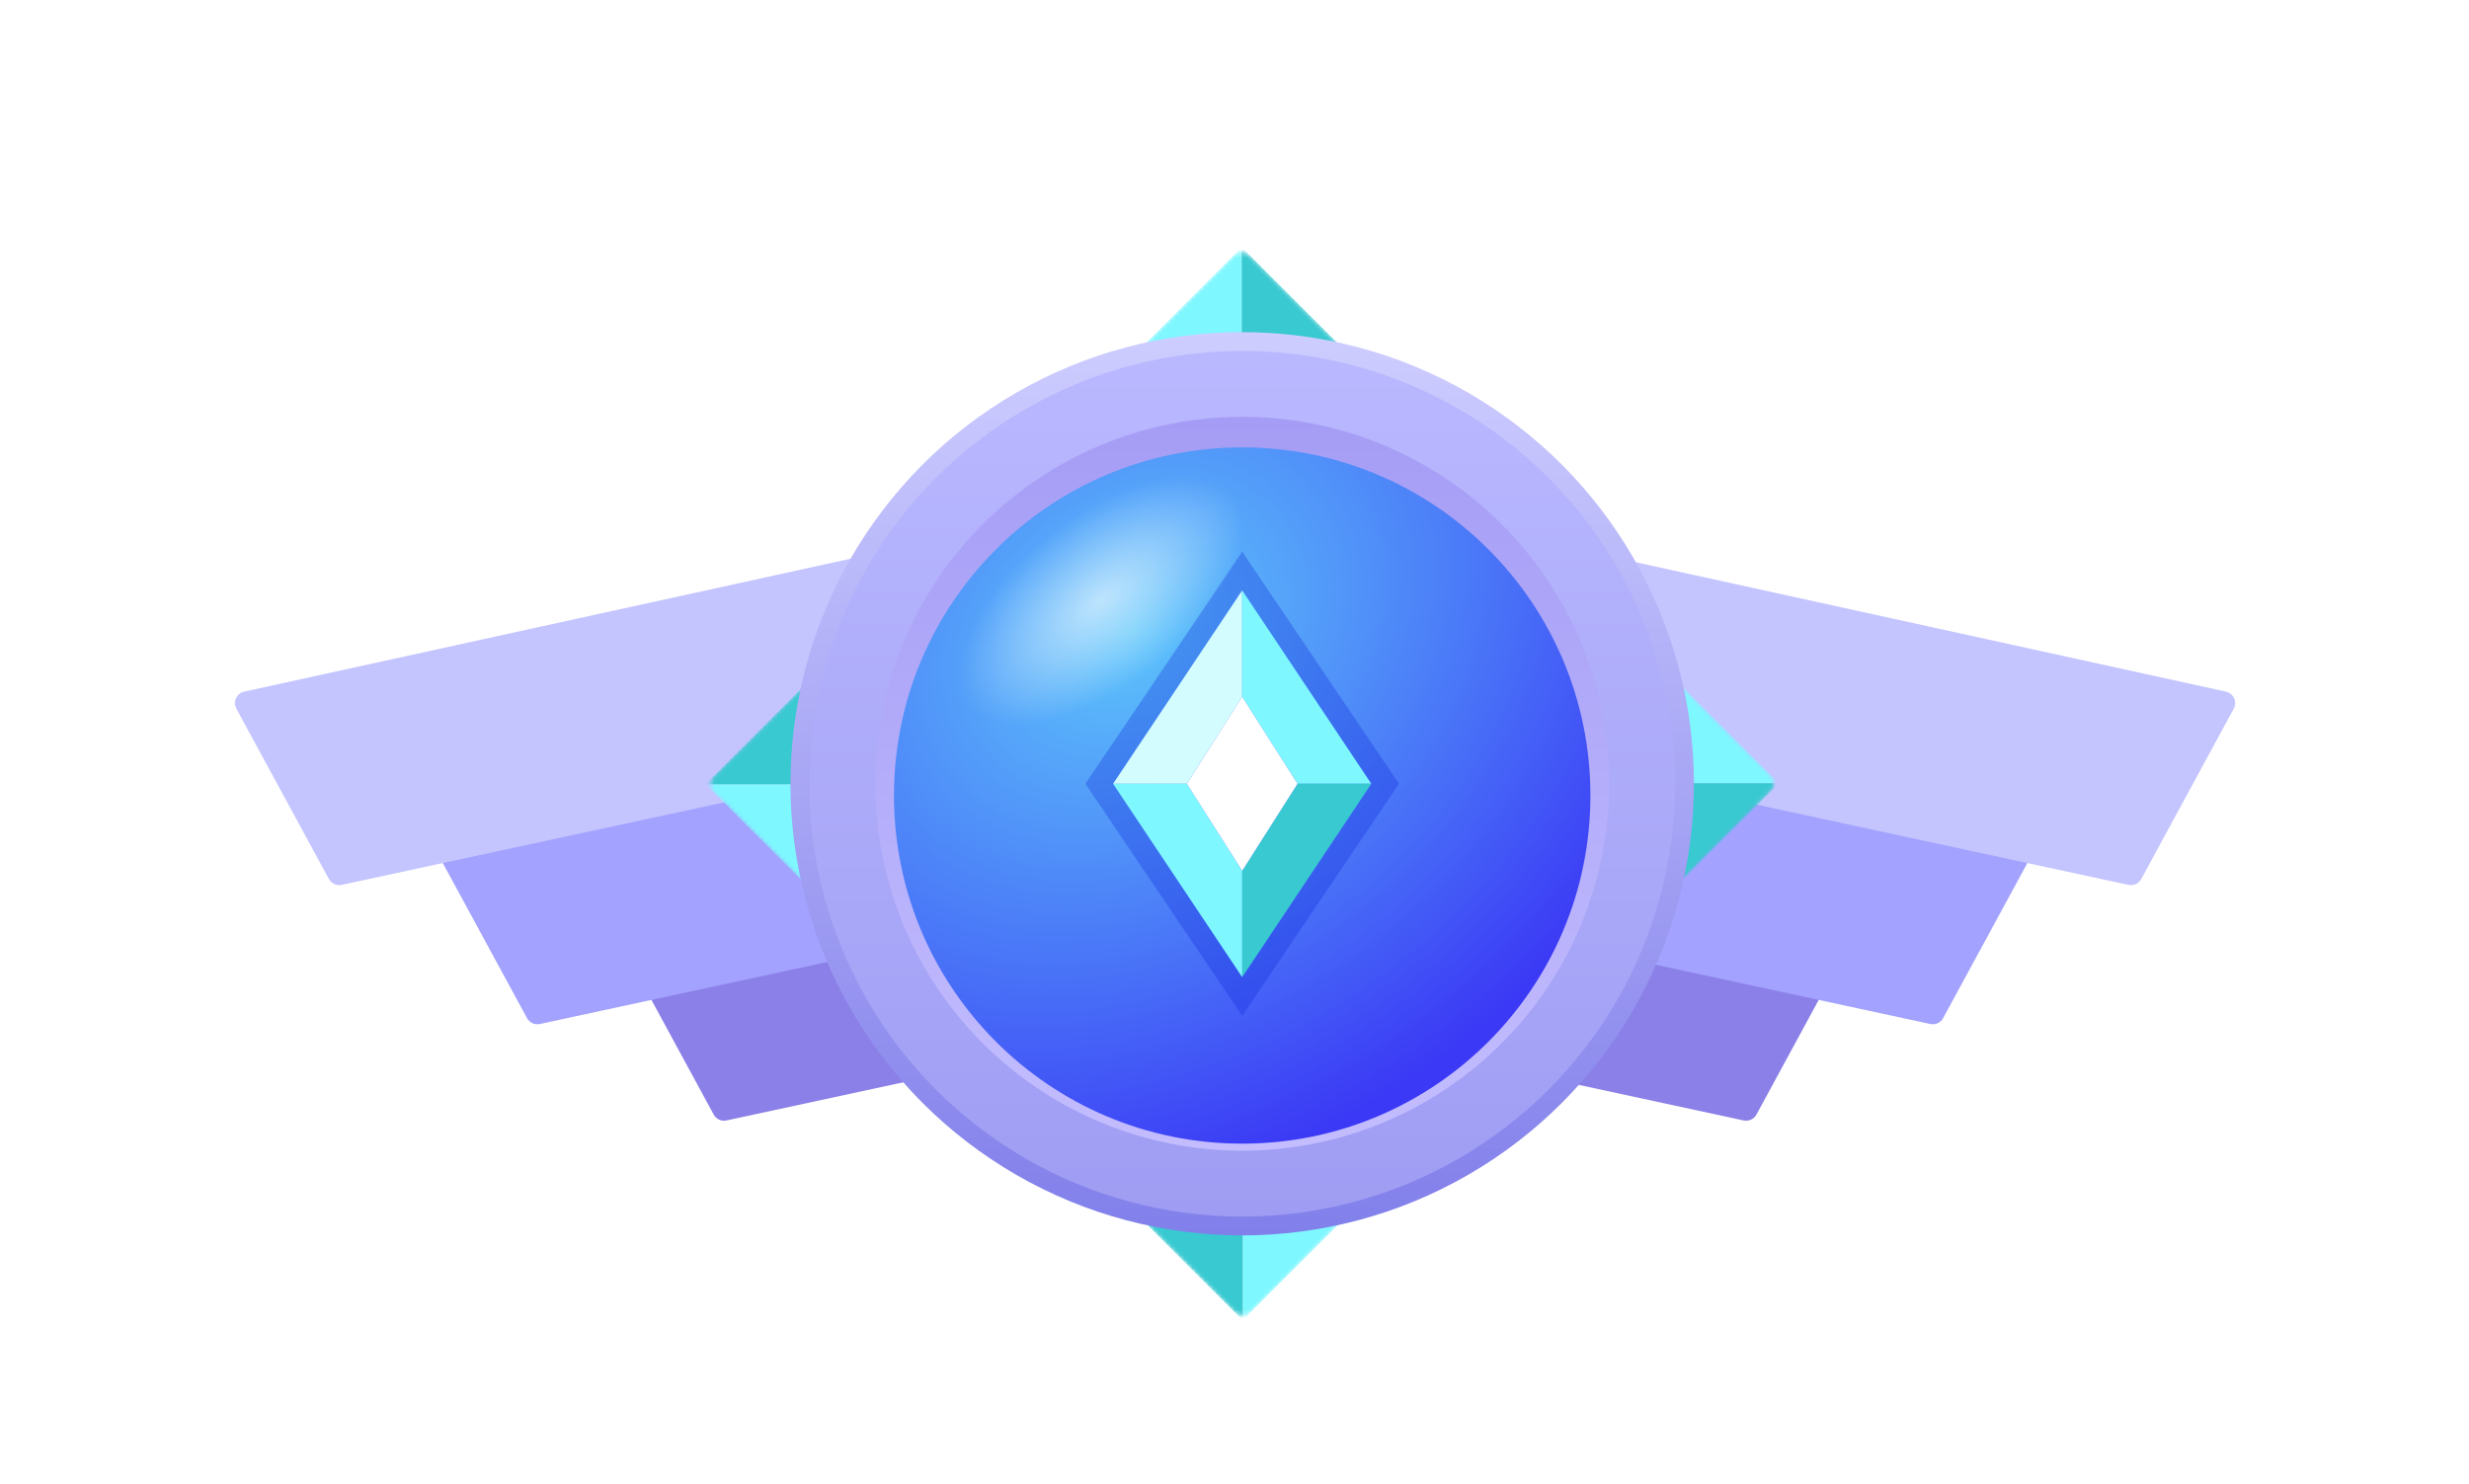 <svg width="589" height="354" viewBox="0 0 589 354" fill="none" xmlns="http://www.w3.org/2000/svg">
<g filter="url(#filter0_dd_502_2239)">
<g filter="url(#filter1_di_502_2239)">
<path d="M142.582 220.934C141.691 219.292 142.622 217.254 144.447 216.854L317.572 178.897C319.036 178.575 320.495 179.463 320.883 180.911L332.531 224.382C332.946 225.932 331.98 227.513 330.412 227.851L167.703 262.97C166.485 263.233 165.239 262.661 164.645 261.566L142.582 220.934Z" fill="#8B80E8"/>
</g>
<g filter="url(#filter2_di_502_2239)">
<path d="M98.046 197.921C97.154 196.279 98.086 194.241 99.911 193.841L273.035 155.884C274.5 155.563 275.959 156.45 276.347 157.899L287.995 201.37C288.41 202.919 287.444 204.5 285.876 204.839L123.166 239.957C121.949 240.22 120.703 239.649 120.109 238.554L98.046 197.921Z" fill="#A3A2FE"/>
</g>
<g filter="url(#filter3_di_502_2239)">
<path d="M50.781 164.721C49.89 163.079 50.821 161.041 52.646 160.641L225.771 122.684C227.236 122.363 228.694 123.25 229.082 124.698L240.73 168.169C241.145 169.719 240.18 171.3 238.612 171.638L75.902 206.757C74.684 207.02 73.438 206.448 72.844 205.353L50.781 164.721Z" fill="#C4C5FF"/>
</g>
<g filter="url(#filter4_di_502_2239)">
<path d="M446.69 220.934C447.581 219.292 446.649 217.254 444.825 216.854L271.7 178.897C270.235 178.575 268.777 179.463 268.389 180.911L256.741 224.382C256.326 225.932 257.291 227.513 258.859 227.851L421.569 262.97C422.787 263.233 424.032 262.661 424.627 261.566L446.69 220.934Z" fill="#8B80E8"/>
</g>
<g filter="url(#filter5_di_502_2239)">
<path d="M491.225 197.921C492.116 196.279 491.184 194.241 489.36 193.841L316.235 155.884C314.77 155.563 313.312 156.45 312.924 157.899L301.276 201.37C300.861 202.919 301.826 204.5 303.394 204.839L466.104 239.957C467.322 240.22 468.567 239.649 469.162 238.554L491.225 197.921Z" fill="#A3A2FE"/>
</g>
<g filter="url(#filter6_di_502_2239)">
<path d="M538.489 164.721C539.381 163.08 538.449 161.042 536.624 160.642L363.5 122.684C362.035 122.363 360.577 123.25 360.188 124.699L348.54 168.17C348.125 169.719 349.091 171.301 350.659 171.639L513.369 206.758C514.587 207.021 515.832 206.449 516.427 205.354L538.489 164.721Z" fill="#C4C5FF"/>
</g>
<g filter="url(#filter7_d_502_2239)">
<mask id="mask0_502_2239" style="mask-type:alpha" maskUnits="userSpaceOnUse" x="233" y="50" width="127" height="126">
<path d="M294.235 50.984C295.331 49.888 297.107 49.888 298.203 50.984L328.223 81.004L358.244 111.025C359.339 112.121 359.339 113.897 358.244 114.993L328.223 145.013L298.203 175.034C297.107 176.13 295.331 176.13 294.235 175.034L264.214 145.013L234.194 114.993C233.098 113.897 233.098 112.121 234.194 111.025L264.214 81.004L294.235 50.984Z" fill="#C4C4C4"/>
</mask>
<g mask="url(#mask0_502_2239)">
<path d="M296.218 177.018V49L232.209 113.009L296.218 177.018Z" fill="#7EF7FF"/>
<path d="M296.218 49V177.018L360.227 113.009L296.218 49Z" fill="#38C9D1"/>
<path d="M424.236 177.018L360.227 113.009L296.218 177.018H424.236Z" fill="#7EF7FF"/>
<path d="M168.2 177.018H296.218L232.209 113.009L168.2 177.018Z" fill="#7EF7FF"/>
</g>
</g>
<g filter="url(#filter8_d_502_2239)">
<mask id="mask1_502_2239" style="mask-type:alpha" maskUnits="userSpaceOnUse" x="297" y="114" width="127" height="126">
<path d="M422.37 174.916C423.466 176.012 423.466 177.789 422.37 178.885L392.35 208.905L362.33 238.925C361.234 240.021 359.457 240.021 358.361 238.925L328.341 208.905L298.321 178.885C297.225 177.789 297.225 176.012 298.321 174.916L328.341 144.896L358.361 114.876C359.457 113.78 361.234 113.78 362.33 114.876L392.35 144.896L422.37 174.916Z" fill="#C4C4C4"/>
</mask>
<g mask="url(#mask1_502_2239)">
<path d="M296.337 176.901L424.354 176.901L360.346 112.892L296.337 176.901Z" fill="#7EF7FF"/>
<path d="M424.354 176.901L296.337 176.901L360.346 240.91L424.354 176.901Z" fill="#38C9D1"/>
<path d="M296.337 304.918L360.346 240.91L296.337 176.901L296.337 304.918Z" fill="#7EF7FF"/>
<path d="M296.337 48.883L296.337 176.901L360.346 112.892L296.337 48.883Z" fill="#7EF7FF"/>
</g>
</g>
<g filter="url(#filter9_d_502_2239)">
<mask id="mask2_502_2239" style="mask-type:alpha" maskUnits="userSpaceOnUse" x="233" y="178" width="127" height="126">
<path d="M298.439 303.051C297.343 304.147 295.567 304.147 294.471 303.051L264.45 273.031L234.43 243.01C233.334 241.915 233.334 240.138 234.43 239.042L264.451 209.022L294.471 179.001C295.567 177.906 297.343 177.906 298.439 179.001L328.459 209.022L358.48 239.042C359.576 240.138 359.576 241.915 358.48 243.01L328.459 273.031L298.439 303.051Z" fill="#C4C4C4"/>
</mask>
<g mask="url(#mask2_502_2239)">
<path d="M296.456 177.017L296.456 305.035L360.465 241.026L296.456 177.017Z" fill="#7EF7FF"/>
<path d="M296.456 305.035L296.456 177.017L232.447 241.026L296.456 305.035Z" fill="#38C9D1"/>
<path d="M168.438 177.017L232.447 241.026L296.456 177.017L168.438 177.017Z" fill="#7EF7FF"/>
<path d="M424.474 177.017L296.456 177.017L360.465 241.026L424.474 177.017Z" fill="#7EF7FF"/>
</g>
</g>
<g filter="url(#filter10_d_502_2239)">
<mask id="mask3_502_2239" style="mask-type:alpha" maskUnits="userSpaceOnUse" x="169" y="114" width="127" height="126">
<path d="M170.303 179.12C169.208 178.024 169.208 176.247 170.303 175.151L200.324 145.131L230.344 115.111C231.44 114.015 233.217 114.015 234.312 115.111L264.333 145.131L294.353 175.152C295.449 176.247 295.449 178.024 294.353 179.12L264.333 209.14L234.312 239.16C233.217 240.256 231.44 240.256 230.344 239.16L200.324 209.14L170.303 179.12Z" fill="#C4C4C4"/>
</mask>
<g mask="url(#mask3_502_2239)">
<path d="M296.337 177.135L168.319 177.135L232.328 241.144L296.337 177.135Z" fill="#7EF7FF"/>
<path d="M168.319 177.135L296.337 177.135L232.328 113.127L168.319 177.135Z" fill="#38C9D1"/>
<path d="M296.337 49.118L232.328 113.127L296.337 177.135L296.337 49.118Z" fill="#7EF7FF"/>
<path d="M296.337 305.153L296.337 177.135L232.328 241.144L296.337 305.153Z" fill="#7EF7FF"/>
</g>
</g>
<g filter="url(#filter11_d_502_2239)">
<circle cx="296.336" cy="177.019" r="107.764" fill="url(#paint0_linear_502_2239)"/>
<circle cx="296.336" cy="177.018" r="103.274" fill="url(#paint1_linear_502_2239)"/>
<circle cx="296.337" cy="177.019" r="87.558" fill="url(#paint2_linear_502_2239)"/>
<g filter="url(#filter12_i_502_2239)">
<circle cx="296.336" cy="177.02" r="83.068" fill="url(#paint3_radial_502_2239)"/>
<circle cx="296.336" cy="177.02" r="83.068" fill="url(#paint4_radial_502_2239)"/>
</g>
<path d="M296.336 121.642L333.739 177.02L296.336 232.397L258.934 177.02L296.336 121.642Z" fill="#0C24DA" fill-opacity="0.29"/>
<path d="M296.335 130.873L265.533 177.021H283.134L296.335 156.254V130.873Z" fill="#D3FCFF"/>
<path d="M327.137 177.021L296.335 130.873V156.254L309.536 177.021H327.137Z" fill="#7EF7FF"/>
<path d="M296.335 223.169L327.137 177.021H309.536L296.335 197.788V223.169Z" fill="#38C9D1"/>
<path d="M265.533 177.021L296.335 223.169V197.788L283.134 177.021H265.533Z" fill="#7EF7FF"/>
<path d="M309.536 177.021L296.335 156.254L283.134 177.021L296.335 197.788L309.536 177.021Z" fill="white"/>
</g>
</g>
<defs>
<filter id="filter0_dd_502_2239" x="0.439" y="0.162" width="588.392" height="353.711" filterUnits="userSpaceOnUse" color-interpolation-filters="sRGB">
<feFlood flood-opacity="0" result="BackgroundImageFix"/>
<feColorMatrix in="SourceAlpha" type="matrix" values="0 0 0 0 0 0 0 0 0 0 0 0 0 0 0 0 0 0 127 0" result="hardAlpha"/>
<feOffset/>
<feGaussianBlur stdDeviation="25"/>
<feComposite in2="hardAlpha" operator="out"/>
<feColorMatrix type="matrix" values="0 0 0 0 0.459 0 0 0 0 0.639 0 0 0 0 0.922 0 0 0 0.5 0"/>
<feBlend mode="normal" in2="BackgroundImageFix" result="effect1_dropShadow_502_2239"/>
<feColorMatrix in="SourceAlpha" type="matrix" values="0 0 0 0 0 0 0 0 0 0 0 0 0 0 0 0 0 0 127 0" result="hardAlpha"/>
<feOffset dy="10"/>
<feGaussianBlur stdDeviation="5"/>
<feComposite in2="hardAlpha" operator="out"/>
<feColorMatrix type="matrix" values="0 0 0 0 0 0 0 0 0 0 0 0 0 0 0 0 0 0 0.25 0"/>
<feBlend mode="normal" in2="effect1_dropShadow_502_2239" result="effect2_dropShadow_502_2239"/>
<feBlend mode="normal" in="SourceGraphic" in2="effect2_dropShadow_502_2239" result="shape"/>
</filter>
<filter id="filter1_di_502_2239" x="136.628" y="177.428" width="201.611" height="96.829" filterUnits="userSpaceOnUse" color-interpolation-filters="sRGB">
<feFlood flood-opacity="0" result="BackgroundImageFix"/>
<feColorMatrix in="SourceAlpha" type="matrix" values="0 0 0 0 0 0 0 0 0 0 0 0 0 0 0 0 0 0 127 0" result="hardAlpha"/>
<feOffset dy="5.612"/>
<feGaussianBlur stdDeviation="2.806"/>
<feColorMatrix type="matrix" values="0 0 0 0 0 0 0 0 0 0 0 0 0 0 0 0 0 0 0.08 0"/>
<feBlend mode="normal" in2="BackgroundImageFix" result="effect1_dropShadow_502_2239"/>
<feBlend mode="normal" in="SourceGraphic" in2="effect1_dropShadow_502_2239" result="shape"/>
<feColorMatrix in="SourceAlpha" type="matrix" values="0 0 0 0 0 0 0 0 0 0 0 0 0 0 0 0 0 0 127 0" result="hardAlpha"/>
<feOffset dx="5.612" dy="-11.224"/>
<feGaussianBlur stdDeviation="0.701"/>
<feComposite in2="hardAlpha" operator="arithmetic" k2="-1" k3="1"/>
<feColorMatrix type="matrix" values="0 0 0 0 0 0 0 0 0 0 0 0 0 0 0 0 0 0 0.11 0"/>
<feBlend mode="overlay" in2="shape" result="effect2_innerShadow_502_2239"/>
</filter>
<filter id="filter2_di_502_2239" x="92.092" y="154.415" width="201.611" height="96.829" filterUnits="userSpaceOnUse" color-interpolation-filters="sRGB">
<feFlood flood-opacity="0" result="BackgroundImageFix"/>
<feColorMatrix in="SourceAlpha" type="matrix" values="0 0 0 0 0 0 0 0 0 0 0 0 0 0 0 0 0 0 127 0" result="hardAlpha"/>
<feOffset dy="5.612"/>
<feGaussianBlur stdDeviation="2.806"/>
<feColorMatrix type="matrix" values="0 0 0 0 0 0 0 0 0 0 0 0 0 0 0 0 0 0 0.08 0"/>
<feBlend mode="normal" in2="BackgroundImageFix" result="effect1_dropShadow_502_2239"/>
<feBlend mode="normal" in="SourceGraphic" in2="effect1_dropShadow_502_2239" result="shape"/>
<feColorMatrix in="SourceAlpha" type="matrix" values="0 0 0 0 0 0 0 0 0 0 0 0 0 0 0 0 0 0 127 0" result="hardAlpha"/>
<feOffset dx="5.612" dy="-11.224"/>
<feGaussianBlur stdDeviation="0.701"/>
<feComposite in2="hardAlpha" operator="arithmetic" k2="-1" k3="1"/>
<feColorMatrix type="matrix" values="0 0 0 0 0 0 0 0 0 0 0 0 0 0 0 0 0 0 0.19 0"/>
<feBlend mode="overlay" in2="shape" result="effect2_innerShadow_502_2239"/>
</filter>
<filter id="filter3_di_502_2239" x="44.828" y="121.215" width="201.611" height="96.829" filterUnits="userSpaceOnUse" color-interpolation-filters="sRGB">
<feFlood flood-opacity="0" result="BackgroundImageFix"/>
<feColorMatrix in="SourceAlpha" type="matrix" values="0 0 0 0 0 0 0 0 0 0 0 0 0 0 0 0 0 0 127 0" result="hardAlpha"/>
<feOffset dy="5.612"/>
<feGaussianBlur stdDeviation="2.806"/>
<feColorMatrix type="matrix" values="0 0 0 0 0 0 0 0 0 0 0 0 0 0 0 0 0 0 0.08 0"/>
<feBlend mode="normal" in2="BackgroundImageFix" result="effect1_dropShadow_502_2239"/>
<feBlend mode="normal" in="SourceGraphic" in2="effect1_dropShadow_502_2239" result="shape"/>
<feColorMatrix in="SourceAlpha" type="matrix" values="0 0 0 0 0 0 0 0 0 0 0 0 0 0 0 0 0 0 127 0" result="hardAlpha"/>
<feOffset dx="5.612" dy="-11.224"/>
<feGaussianBlur stdDeviation="0.701"/>
<feComposite in2="hardAlpha" operator="arithmetic" k2="-1" k3="1"/>
<feColorMatrix type="matrix" values="0 0 0 0 0 0 0 0 0 0 0 0 0 0 0 0 0 0 0.42 0"/>
<feBlend mode="overlay" in2="shape" result="effect2_innerShadow_502_2239"/>
</filter>
<filter id="filter4_di_502_2239" x="251.033" y="177.428" width="201.611" height="96.829" filterUnits="userSpaceOnUse" color-interpolation-filters="sRGB">
<feFlood flood-opacity="0" result="BackgroundImageFix"/>
<feColorMatrix in="SourceAlpha" type="matrix" values="0 0 0 0 0 0 0 0 0 0 0 0 0 0 0 0 0 0 127 0" result="hardAlpha"/>
<feOffset dy="5.612"/>
<feGaussianBlur stdDeviation="2.806"/>
<feColorMatrix type="matrix" values="0 0 0 0 0 0 0 0 0 0 0 0 0 0 0 0 0 0 0.08 0"/>
<feBlend mode="normal" in2="BackgroundImageFix" result="effect1_dropShadow_502_2239"/>
<feBlend mode="normal" in="SourceGraphic" in2="effect1_dropShadow_502_2239" result="shape"/>
<feColorMatrix in="SourceAlpha" type="matrix" values="0 0 0 0 0 0 0 0 0 0 0 0 0 0 0 0 0 0 127 0" result="hardAlpha"/>
<feOffset dx="-5.612" dy="-11.224"/>
<feGaussianBlur stdDeviation="0.701"/>
<feComposite in2="hardAlpha" operator="arithmetic" k2="-1" k3="1"/>
<feColorMatrix type="matrix" values="0 0 0 0 0 0 0 0 0 0 0 0 0 0 0 0 0 0 0.11 0"/>
<feBlend mode="overlay" in2="shape" result="effect2_innerShadow_502_2239"/>
</filter>
<filter id="filter5_di_502_2239" x="295.568" y="154.415" width="201.611" height="96.829" filterUnits="userSpaceOnUse" color-interpolation-filters="sRGB">
<feFlood flood-opacity="0" result="BackgroundImageFix"/>
<feColorMatrix in="SourceAlpha" type="matrix" values="0 0 0 0 0 0 0 0 0 0 0 0 0 0 0 0 0 0 127 0" result="hardAlpha"/>
<feOffset dy="5.612"/>
<feGaussianBlur stdDeviation="2.806"/>
<feColorMatrix type="matrix" values="0 0 0 0 0 0 0 0 0 0 0 0 0 0 0 0 0 0 0.08 0"/>
<feBlend mode="normal" in2="BackgroundImageFix" result="effect1_dropShadow_502_2239"/>
<feBlend mode="normal" in="SourceGraphic" in2="effect1_dropShadow_502_2239" result="shape"/>
<feColorMatrix in="SourceAlpha" type="matrix" values="0 0 0 0 0 0 0 0 0 0 0 0 0 0 0 0 0 0 127 0" result="hardAlpha"/>
<feOffset dx="-5.612" dy="-11.224"/>
<feGaussianBlur stdDeviation="0.701"/>
<feComposite in2="hardAlpha" operator="arithmetic" k2="-1" k3="1"/>
<feColorMatrix type="matrix" values="0 0 0 0 0 0 0 0 0 0 0 0 0 0 0 0 0 0 0.19 0"/>
<feBlend mode="overlay" in2="shape" result="effect2_innerShadow_502_2239"/>
</filter>
<filter id="filter6_di_502_2239" x="342.832" y="121.216" width="201.611" height="96.829" filterUnits="userSpaceOnUse" color-interpolation-filters="sRGB">
<feFlood flood-opacity="0" result="BackgroundImageFix"/>
<feColorMatrix in="SourceAlpha" type="matrix" values="0 0 0 0 0 0 0 0 0 0 0 0 0 0 0 0 0 0 127 0" result="hardAlpha"/>
<feOffset dy="5.612"/>
<feGaussianBlur stdDeviation="2.806"/>
<feColorMatrix type="matrix" values="0 0 0 0 0 0 0 0 0 0 0 0 0 0 0 0 0 0 0.08 0"/>
<feBlend mode="normal" in2="BackgroundImageFix" result="effect1_dropShadow_502_2239"/>
<feBlend mode="normal" in="SourceGraphic" in2="effect1_dropShadow_502_2239" result="shape"/>
<feColorMatrix in="SourceAlpha" type="matrix" values="0 0 0 0 0 0 0 0 0 0 0 0 0 0 0 0 0 0 127 0" result="hardAlpha"/>
<feOffset dx="-5.612" dy="-11.224"/>
<feGaussianBlur stdDeviation="0.701"/>
<feComposite in2="hardAlpha" operator="arithmetic" k2="-1" k3="1"/>
<feColorMatrix type="matrix" values="0 0 0 0 0 0 0 0 0 0 0 0 0 0 0 0 0 0 0.42 0"/>
<feBlend mode="overlay" in2="shape" result="effect2_innerShadow_502_2239"/>
</filter>
<filter id="filter7_d_502_2239" x="222.148" y="38.938" width="148.141" height="148.141" filterUnits="userSpaceOnUse" color-interpolation-filters="sRGB">
<feFlood flood-opacity="0" result="BackgroundImageFix"/>
<feColorMatrix in="SourceAlpha" type="matrix" values="0 0 0 0 0 0 0 0 0 0 0 0 0 0 0 0 0 0 127 0" result="hardAlpha"/>
<feOffset/>
<feGaussianBlur stdDeviation="5.612"/>
<feColorMatrix type="matrix" values="0 0 0 0 0 0 0 0 0 0 0 0 0 0 0 0 0 0 0.2 0"/>
<feBlend mode="normal" in2="BackgroundImageFix" result="effect1_dropShadow_502_2239"/>
<feBlend mode="normal" in="SourceGraphic" in2="effect1_dropShadow_502_2239" result="shape"/>
</filter>
<filter id="filter8_d_502_2239" x="286.275" y="102.83" width="148.141" height="148.141" filterUnits="userSpaceOnUse" color-interpolation-filters="sRGB">
<feFlood flood-opacity="0" result="BackgroundImageFix"/>
<feColorMatrix in="SourceAlpha" type="matrix" values="0 0 0 0 0 0 0 0 0 0 0 0 0 0 0 0 0 0 127 0" result="hardAlpha"/>
<feOffset/>
<feGaussianBlur stdDeviation="5.612"/>
<feColorMatrix type="matrix" values="0 0 0 0 0 0 0 0 0 0 0 0 0 0 0 0 0 0 0.2 0"/>
<feBlend mode="normal" in2="BackgroundImageFix" result="effect1_dropShadow_502_2239"/>
<feBlend mode="normal" in="SourceGraphic" in2="effect1_dropShadow_502_2239" result="shape"/>
</filter>
<filter id="filter9_d_502_2239" x="222.385" y="166.956" width="148.141" height="148.141" filterUnits="userSpaceOnUse" color-interpolation-filters="sRGB">
<feFlood flood-opacity="0" result="BackgroundImageFix"/>
<feColorMatrix in="SourceAlpha" type="matrix" values="0 0 0 0 0 0 0 0 0 0 0 0 0 0 0 0 0 0 127 0" result="hardAlpha"/>
<feOffset/>
<feGaussianBlur stdDeviation="5.612"/>
<feColorMatrix type="matrix" values="0 0 0 0 0 0 0 0 0 0 0 0 0 0 0 0 0 0 0.2 0"/>
<feBlend mode="normal" in2="BackgroundImageFix" result="effect1_dropShadow_502_2239"/>
<feBlend mode="normal" in="SourceGraphic" in2="effect1_dropShadow_502_2239" result="shape"/>
</filter>
<filter id="filter10_d_502_2239" x="158.258" y="103.065" width="148.141" height="148.141" filterUnits="userSpaceOnUse" color-interpolation-filters="sRGB">
<feFlood flood-opacity="0" result="BackgroundImageFix"/>
<feColorMatrix in="SourceAlpha" type="matrix" values="0 0 0 0 0 0 0 0 0 0 0 0 0 0 0 0 0 0 127 0" result="hardAlpha"/>
<feOffset/>
<feGaussianBlur stdDeviation="5.612"/>
<feColorMatrix type="matrix" values="0 0 0 0 0 0 0 0 0 0 0 0 0 0 0 0 0 0 0.2 0"/>
<feBlend mode="normal" in2="BackgroundImageFix" result="effect1_dropShadow_502_2239"/>
<feBlend mode="normal" in="SourceGraphic" in2="effect1_dropShadow_502_2239" result="shape"/>
</filter>
<filter id="filter11_d_502_2239" x="172.572" y="53.255" width="247.528" height="247.528" filterUnits="userSpaceOnUse" color-interpolation-filters="sRGB">
<feFlood flood-opacity="0" result="BackgroundImageFix"/>
<feColorMatrix in="SourceAlpha" type="matrix" values="0 0 0 0 0 0 0 0 0 0 0 0 0 0 0 0 0 0 127 0" result="hardAlpha"/>
<feOffset/>
<feGaussianBlur stdDeviation="8"/>
<feColorMatrix type="matrix" values="0 0 0 0 0 0 0 0 0 0 0 0 0 0 0 0 0 0 0.15 0"/>
<feBlend mode="normal" in2="BackgroundImageFix" result="effect1_dropShadow_502_2239"/>
<feBlend mode="normal" in="SourceGraphic" in2="effect1_dropShadow_502_2239" result="shape"/>
</filter>
<filter id="filter12_i_502_2239" x="213.268" y="93.952" width="166.136" height="168.942" filterUnits="userSpaceOnUse" color-interpolation-filters="sRGB">
<feFlood flood-opacity="0" result="BackgroundImageFix"/>
<feBlend mode="normal" in="SourceGraphic" in2="BackgroundImageFix" result="shape"/>
<feColorMatrix in="SourceAlpha" type="matrix" values="0 0 0 0 0 0 0 0 0 0 0 0 0 0 0 0 0 0 127 0" result="hardAlpha"/>
<feOffset dy="2.806"/>
<feGaussianBlur stdDeviation="4.209"/>
<feComposite in2="hardAlpha" operator="arithmetic" k2="-1" k3="1"/>
<feColorMatrix type="matrix" values="0 0 0 0 0 0 0 0 0 0 0 0 0 0 0 0 0 0 0.34 0"/>
<feBlend mode="overlay" in2="shape" result="effect1_innerShadow_502_2239"/>
</filter>
<linearGradient id="paint0_linear_502_2239" x1="296.336" y1="69.255" x2="296.336" y2="284.783" gradientUnits="userSpaceOnUse">
<stop stop-color="#CECDFF"/>
<stop offset="1" stop-color="#817FEA"/>
</linearGradient>
<linearGradient id="paint1_linear_502_2239" x1="296.336" y1="73.745" x2="296.336" y2="280.292" gradientUnits="userSpaceOnUse">
<stop stop-color="#B9B8FF"/>
<stop offset="1" stop-color="#9F9DF3"/>
</linearGradient>
<linearGradient id="paint2_linear_502_2239" x1="296.337" y1="89.461" x2="296.337" y2="264.577" gradientUnits="userSpaceOnUse">
<stop stop-color="#A59DF5"/>
<stop offset="1" stop-color="#C3BDFF"/>
</linearGradient>
<radialGradient id="paint3_radial_502_2239" cx="0" cy="0" r="1" gradientUnits="userSpaceOnUse" gradientTransform="translate(270.127 137.8) rotate(53.514) scale(125.174 159.296)">
<stop stop-color="#5DC6FB"/>
<stop offset="1" stop-color="#3B39F5"/>
</radialGradient>
<radialGradient id="paint4_radial_502_2239" cx="0" cy="0" r="1" gradientUnits="userSpaceOnUse" gradientTransform="translate(262.789 130.462) rotate(51.34) scale(20.138 40.318)">
<stop stop-color="white" stop-opacity="0.6"/>
<stop offset="1" stop-color="white" stop-opacity="0"/>
</radialGradient>
</defs>
</svg>
